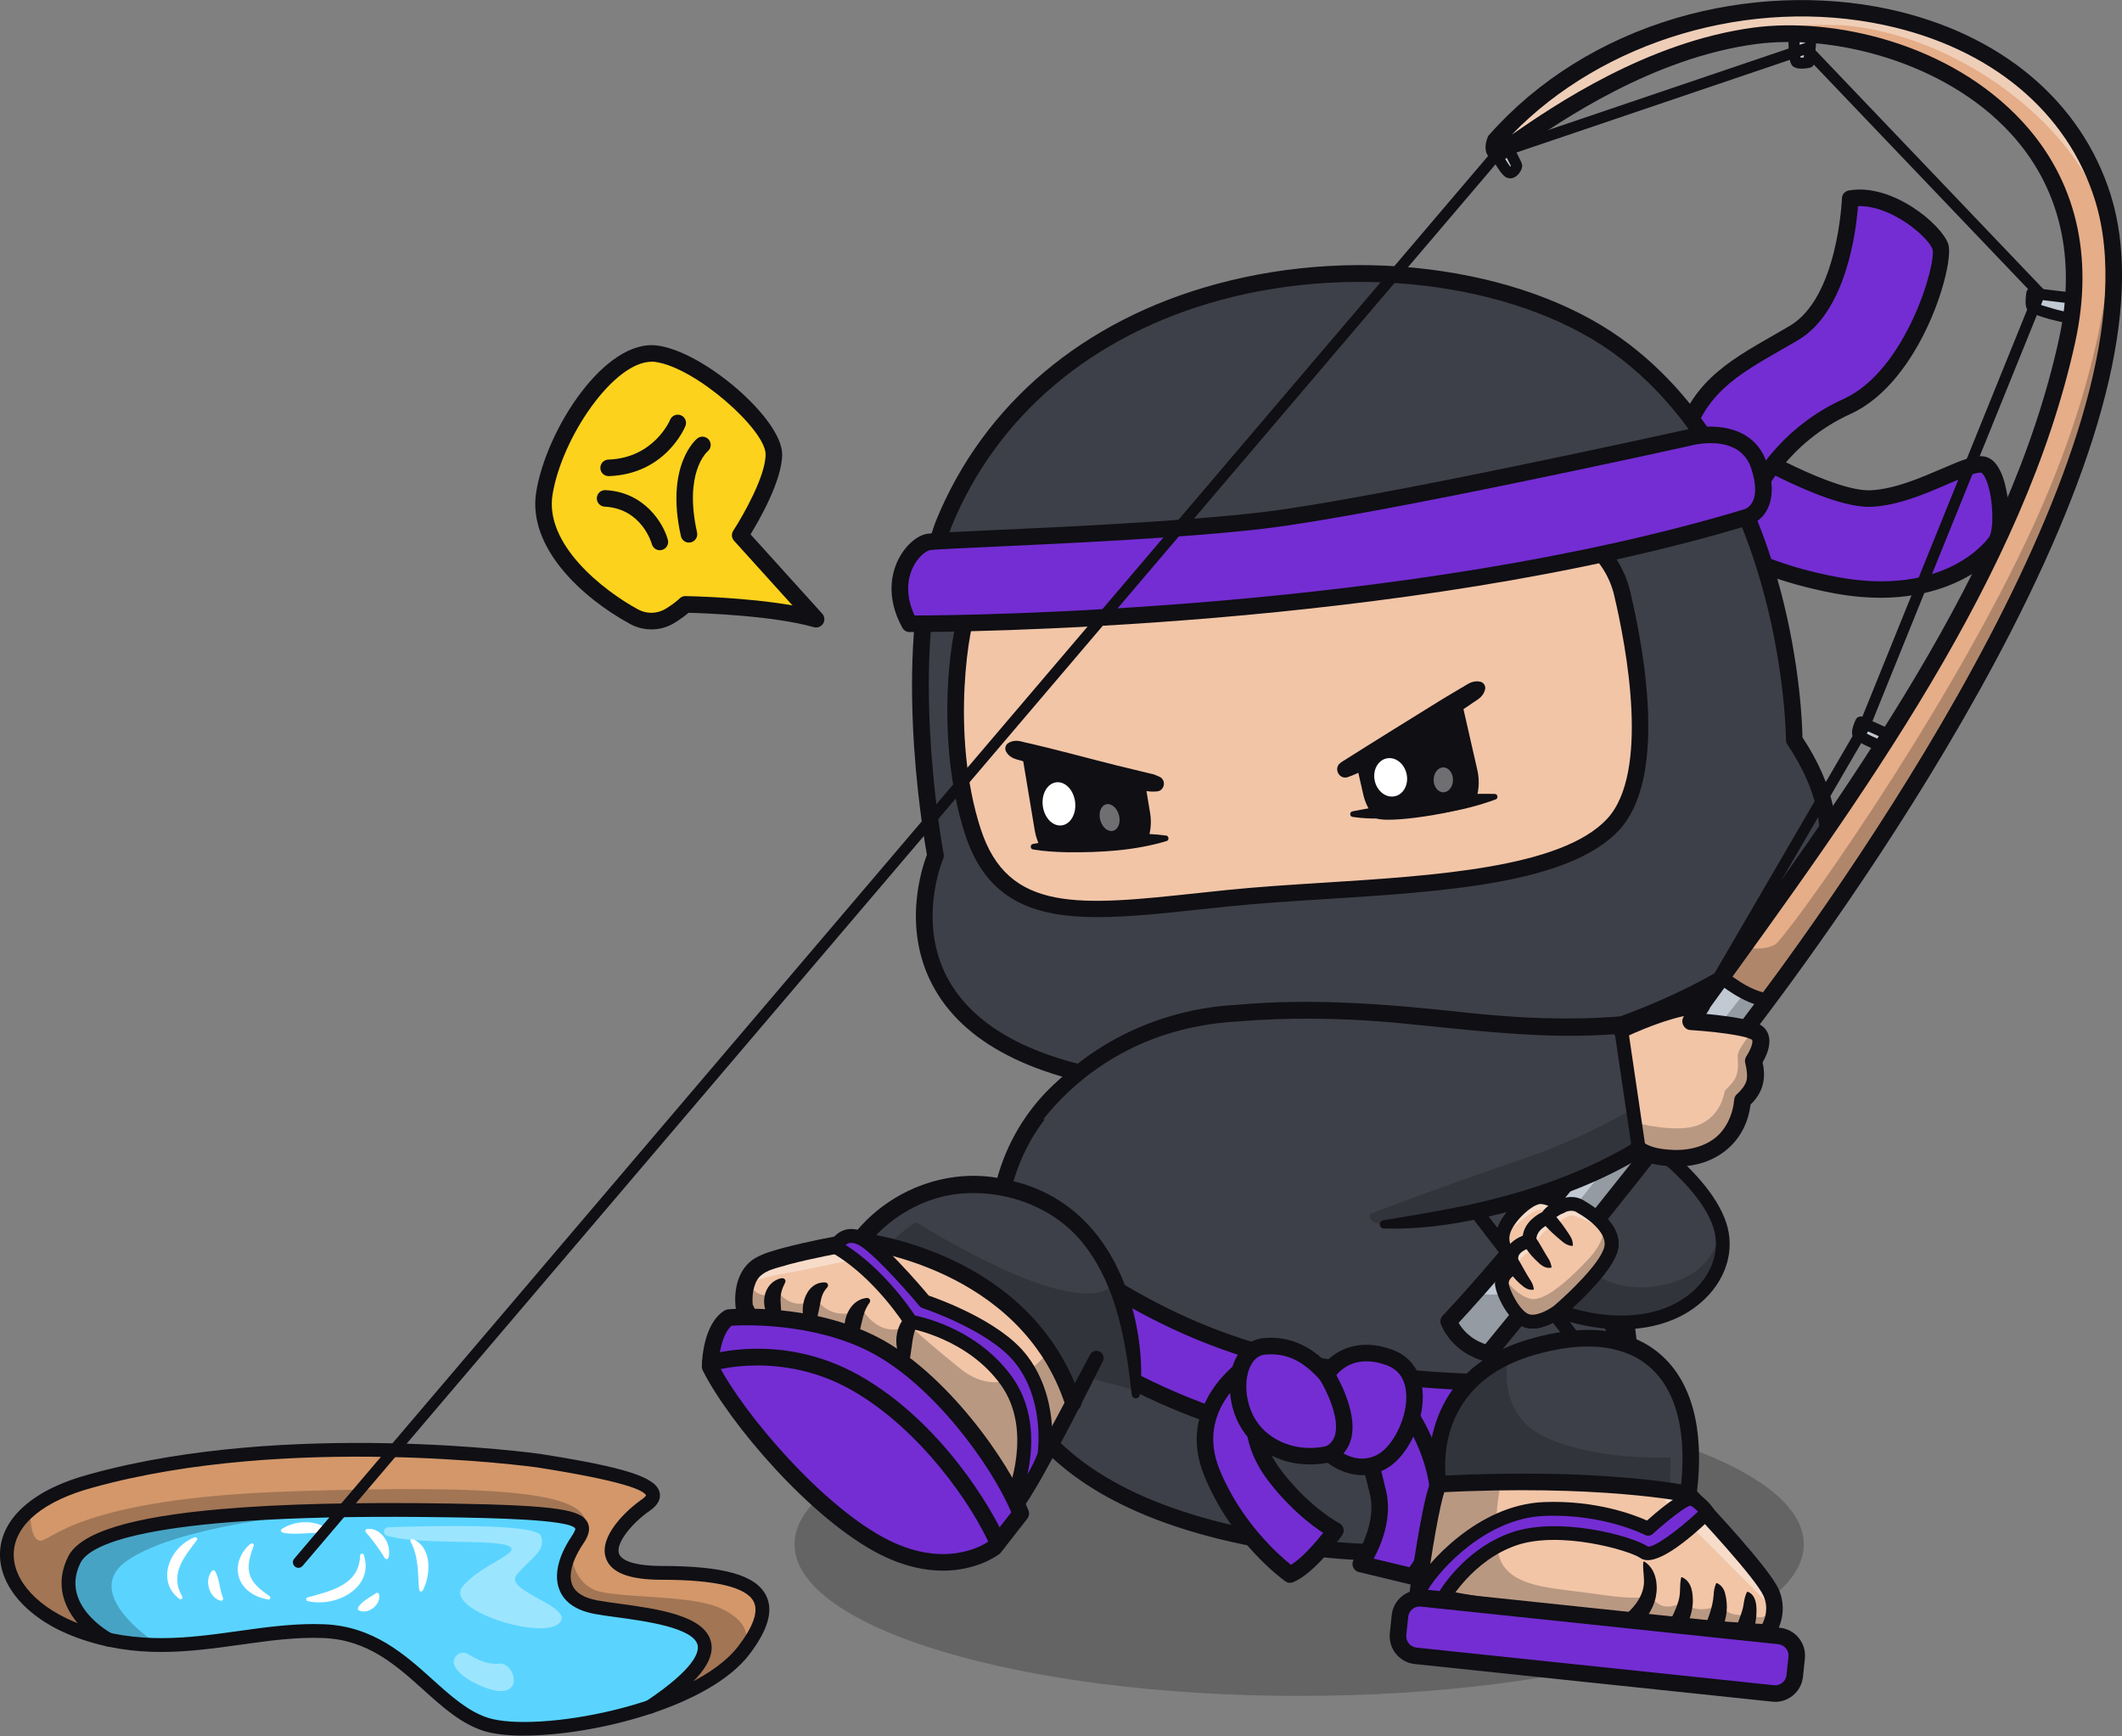<svg width="440" height="360" viewBox="0 0 440 360" fill="none" xmlns="http://www.w3.org/2000/svg">
<rect x="0" y="0" width="440" height="360" fill="#808080" stroke="none"/>
<g clip-path="url(#clip0_1687_15197)">
<g opacity="0.25">
<path d="M269.383 351.608C327.171 351.608 374.017 337.531 374.017 320.166C374.017 302.802 327.171 288.725 269.383 288.725C211.596 288.725 164.75 302.802 164.75 320.166C164.75 337.531 211.596 351.608 269.383 351.608Z" fill="#0F0F14"/>
</g>
<path d="M123.593 333.198C114.224 331.441 116.564 323.976 119.641 319.433C122.718 314.89 120.815 313.579 93.284 313.133C65.762 312.696 20.481 313.247 15.429 323.344C12.052 330.097 16.473 335.312 19.769 338.024C21.21 339.19 22.409 339.854 22.554 339.935C38.611 343.401 52.701 337.579 67.146 338.17C83.398 338.826 89.77 353.984 100.75 357.499C107.584 359.685 122.937 358.041 135.852 353.474C160.905 336.065 132.815 334.923 123.585 333.19L123.593 333.198Z" fill="#5AD4FF"/>
<path d="M15.436 323.354C12.011 330.212 16.521 335.402 19.776 338.034C16.48 335.321 12.059 330.107 15.436 323.354Z" fill="#BC885E"/>
<path d="M137.213 326.1C119.86 326.1 128.208 315.995 133.917 312.043C139.626 308.092 128.354 305.452 111.584 302.82C111.584 302.82 60.337 295.573 19.048 306.99C-5.77 313.582 -2.256 331.371 16.417 338.173C18.498 338.934 20.733 339.663 22.749 340.092C22.587 340.003 21.299 339.283 19.769 338.027C16.514 335.396 11.996 330.205 15.429 323.347C20.482 313.242 65.762 312.699 93.285 313.136C120.807 313.574 122.71 314.893 119.641 319.436C116.564 323.979 114.224 331.444 123.593 333.201C132.824 334.934 160.913 336.076 135.86 353.485C143.707 350.716 150.654 346.862 154.249 342.133C163.788 329.614 154.557 326.1 137.213 326.1Z" fill="#D3976A"/>
<g opacity="0.25">
<path d="M6.28 313.04C6.28 313.04 6.021 318.959 8.223 319.42C10.418 319.882 15.543 310.651 60.492 309.193C105.44 307.728 121.91 309.631 121.472 316.295C121.472 316.295 121.254 313.776 89.626 313.096C57.998 312.416 29.779 314.934 22.07 318.651C14.361 322.368 12.572 326.011 15.203 331.574C17.835 337.137 20.426 338.255 20.313 338.465C20.199 338.676 19.098 339.17 19.098 339.17C19.098 339.17 8.337 336.368 3.616 329.064C-1.105 321.76 2.499 315.898 6.272 313.04H6.28Z" fill="#0F0F14"/>
</g>
<g opacity="0.25">
<path d="M63.209 314.022C63.209 314.022 37.346 316.289 26.658 323.358C15.969 330.419 32.958 341.067 32.958 341.067L24.269 340.298C24.269 340.298 20.212 339.116 17.395 335.755C14.577 332.395 11.427 326.468 17.395 320.613C23.362 314.759 60.156 312.484 63.209 314.022Z" fill="#0F0F14"/>
</g>
<g opacity="0.25">
<path d="M118.388 321.567C118.388 321.567 118.542 328.619 124.421 329.996C130.299 331.373 143.53 330.717 149.401 333.429C155.28 336.142 155.482 339.559 154.033 342.409C152.583 345.259 145.555 348.66 143.749 349.705C141.935 350.749 138.445 351.6 138.445 351.6C138.445 351.6 146.956 345.381 146.008 340.563C145.069 335.753 132.38 334.441 132.105 334.433C131.83 334.433 121.643 333.867 118.963 331.267C116.283 328.668 116.688 323.729 118.38 321.559L118.388 321.567Z" fill="#0F0F14"/>
</g>
<path d="M224.303 222.511C224.303 222.511 210.788 230.349 207.493 248.803C204.197 267.248 197.606 304.804 255.591 317.986C313.575 331.16 343.001 309.419 337.074 273.84C331.147 238.26 320.596 217.377 320.596 217.377C320.596 217.377 264.376 231.183 224.303 222.511Z" fill="#3E4049"/>
<path d="M207.485 248.787C207.485 248.787 232.303 275.362 270.296 282.61C308.288 289.857 337.73 285.257 337.73 285.257C337.73 285.257 337.236 295.816 333.025 301.557C333.025 301.557 301.924 306.545 263.712 297.104C225.501 287.662 205.477 265.038 205.477 265.038C205.477 265.038 206.764 252.083 207.485 248.787Z" fill="#742DD2"/>
<path d="M351.688 108.576C351.688 108.576 358.821 117.127 380.287 121.257C401.753 125.386 412.215 115.151 413.988 112.123C415.762 109.094 414.685 97.685 411.486 96.43C408.288 95.175 397.672 102.868 388.053 103.353C378.433 103.839 356.773 90.309 356.773 90.309" fill="#742DD2"/>
<path d="M389.882 123.928C386.846 123.928 383.542 123.629 379.955 122.941C358.141 118.746 350.675 110.042 350.367 109.677C349.76 108.948 349.857 107.872 350.586 107.264C351.307 106.657 352.392 106.754 352.999 107.475C353.08 107.572 360.165 115.645 380.611 119.572C403.858 124.042 412.433 111.386 412.506 111.256C413.405 109.718 413.356 103.831 412.077 100.13C411.543 98.592 411.008 98.082 410.862 98.025C409.996 97.726 406.466 99.256 403.891 100.365C399.332 102.333 393.656 104.786 388.141 105.07C378.076 105.588 356.764 92.333 355.866 91.766C355.064 91.264 354.821 90.203 355.323 89.401C355.825 88.6 356.886 88.357 357.687 88.859C363.59 92.543 380.546 102.033 387.971 101.645C392.87 101.394 398.231 99.078 402.538 97.224C407.024 95.288 409.988 94.009 412.118 94.835C413.47 95.361 414.547 96.77 415.324 99.013C416.757 103.151 417.138 110.155 415.478 112.997C413.567 116.26 405.259 123.937 389.899 123.937L389.882 123.928Z" fill="#0F0F14"/>
<path d="M363.926 102.247C363.926 102.247 369.068 90.579 382.995 84.255C396.923 77.931 403.498 54.579 402.332 51.137C401.166 47.696 391.595 39.777 383.635 41.186C383.635 41.186 382.914 62.603 371.967 69.049C361.019 75.494 351.651 79.421 348.703 92.798C348.703 92.798 350.97 101.673 363.926 102.256V102.247Z" fill="#742DD2"/>
<path d="M363.929 103.962C363.929 103.962 363.881 103.962 363.856 103.962C349.791 103.338 347.152 93.629 347.046 93.216C346.982 92.957 346.973 92.682 347.03 92.423C349.824 79.767 358.051 75.054 367.589 69.597C368.739 68.941 369.913 68.269 371.103 67.564C381.104 61.677 381.921 41.329 381.93 41.118C381.954 40.309 382.545 39.628 383.347 39.491C392.367 37.895 402.602 46.552 403.97 50.584C405.379 54.738 398.408 79.151 383.719 85.816C370.593 91.775 365.557 102.828 365.508 102.941C365.233 103.565 364.617 103.962 363.937 103.962H363.929ZM350.48 92.714C351.022 94.172 353.646 99.654 362.901 100.464C364.585 97.305 370.294 88.147 382.294 82.698C395.242 76.819 401.557 54.6 400.707 51.685C399.857 49.183 392.391 42.73 385.622 42.73C385.5 42.73 385.379 42.73 385.258 42.73C384.869 47.88 382.836 64.633 372.836 70.52C371.63 71.232 370.448 71.904 369.29 72.568C360.221 77.759 353.038 81.88 350.48 92.714Z" fill="#0F0F14"/>
<path d="M238.715 224.945C238.715 224.945 291.833 228.557 335.162 212.856C378.499 197.155 387.382 176.28 372.037 153.397C372.037 153.397 372.037 99.761 336.846 72.781C301.663 45.792 219.727 49.582 195.67 108.619C185.937 134.895 193.985 177.414 193.985 177.414C193.985 177.414 176.212 218.265 238.715 224.953V224.945Z" fill="#3E4049"/>
<g opacity="0.4">
<path d="M376.076 160.582C375.946 160.388 375.825 160.193 375.695 159.999C375.695 159.999 375.695 159.91 375.695 159.748C375.825 160.023 375.954 160.307 376.084 160.582H376.076Z" fill="white"/>
</g>
<g opacity="0.4">
<path d="M197.193 207.1C192.027 200.201 191.274 192.679 191.784 186.93C191.395 192.865 192.253 200.444 197.193 207.1Z" fill="white"/>
</g>
<g opacity="0.4">
<path d="M190.961 147.803C191.479 164.119 193.997 177.407 193.997 177.407C193.997 177.407 192.297 181.326 191.803 186.929C192.192 180.929 193.852 176.605 193.852 176.605C193.852 176.605 191.058 163.811 190.961 147.803Z" fill="white"/>
</g>
<path d="M318.44 107.906C327.096 108.408 334.376 114.57 336.376 123.016C339.42 135.907 343.785 161.041 334.449 170.992C321.647 184.636 282.221 183.381 254.528 186.231C226.835 189.082 208.284 192.653 201.717 172.353C195.151 152.053 199.28 127.016 201.612 124.821C203.944 122.627 233.54 119.226 263.435 115.323C283.395 112.716 304.092 107.08 318.448 107.906H318.44Z" fill="#F2C5A7"/>
<path d="M252.197 227.001C243.897 227.001 238.755 226.669 238.593 226.66C238.569 226.66 238.545 226.66 238.529 226.66C215.775 224.223 200.771 217.033 193.937 205.284C186.771 192.968 191.143 179.963 192.204 177.226C191.281 172.125 184.73 133.201 194.058 108.019C203.921 83.816 224.569 66.382 252.221 58.892C267.274 54.811 283.485 53.888 299.105 56.236C314.53 58.552 327.947 63.799 337.883 71.427C356.442 85.662 365.203 107.209 369.292 122.78C373.26 137.93 373.697 150.198 373.746 152.878C380.41 162.999 382.321 172.603 379.438 181.413C375.195 194.385 360.49 205.51 335.745 214.474C305.817 225.316 270.95 227.001 252.197 227.001ZM238.852 223.235C240.391 223.332 292.513 226.482 334.571 211.243C358.272 202.652 372.272 192.255 376.175 180.344C378.758 172.457 376.879 163.712 370.612 154.351C370.426 154.068 370.32 153.736 370.32 153.396C370.32 152.87 369.891 100.278 335.802 74.139C316.311 59.192 282.311 54.285 253.12 62.196C226.528 69.403 206.69 86.124 197.257 109.258C187.823 134.724 195.589 176.66 195.669 177.081C195.734 177.421 195.694 177.769 195.556 178.085C195.499 178.214 189.888 191.542 196.916 203.583C203.176 214.304 217.289 220.919 238.852 223.235Z" fill="#0F0F14"/>
<path d="M227.694 190.15C214.196 190.15 204.528 186.644 200.075 172.879C193.394 152.222 197.362 126.449 200.423 123.566C202.568 121.55 215.241 119.768 248.229 115.55C253.12 114.926 258.157 114.278 263.193 113.622C270.197 112.707 277.331 111.412 284.222 110.157C296.983 107.833 309.032 105.647 318.522 106.189C327.842 106.724 335.866 113.485 338.02 122.61C341.34 136.643 345.446 161.737 335.672 172.158C325.299 183.211 299.615 184.838 274.772 186.409C267.647 186.863 260.91 187.284 254.675 187.931C252.739 188.134 250.853 188.336 249.007 188.531C241.152 189.373 233.994 190.142 227.67 190.142L227.694 190.15ZM202.755 126.092C201.03 128.384 196.949 152.085 203.338 171.826C209.022 189.389 223.945 187.786 248.667 185.13C250.513 184.935 252.407 184.725 254.343 184.531C260.642 183.883 267.412 183.454 274.578 183C297.623 181.543 323.745 179.883 333.186 169.826C342.182 160.239 337.243 134.173 334.7 123.42C332.887 115.752 326.158 110.084 318.336 109.63C309.251 109.104 297.396 111.266 284.845 113.55C277.914 114.813 270.74 116.116 263.647 117.04C258.602 117.695 253.565 118.343 248.675 118.967C228.358 121.566 205.346 124.505 202.763 126.109L202.755 126.092Z" fill="#0F0F14"/>
<path d="M188.618 129.334C188.618 129.334 287.162 129.933 362.273 107.212C362.273 107.212 367.779 105.682 364.743 96.564C361.706 87.455 349.949 90.783 349.949 90.783C349.949 90.783 285.68 105.042 262.174 107.868C238.667 110.694 195.59 111.852 192.521 112.37C189.452 112.888 183.419 119.909 188.61 129.326L188.618 129.334Z" fill="#742DD2"/>
<path d="M189.065 131.043C188.789 131.043 188.627 131.043 188.595 131.043C187.971 131.043 187.405 130.703 187.105 130.153C183.542 123.691 185 118.614 186.19 116.16C187.599 113.245 190.028 111.043 192.231 110.67C193.259 110.5 197.259 110.306 205.494 109.934C220.628 109.245 245.964 108.079 261.965 106.16C284.856 103.407 347.489 89.561 349.529 89.107C354.161 87.812 363.57 87.601 366.371 96.014C367.691 99.99 367.707 103.237 366.412 105.682C365.108 108.136 362.971 108.792 362.736 108.857C290.921 130.582 196.579 131.043 189.081 131.043H189.065ZM354.711 91.876C352.444 91.876 350.582 92.379 350.412 92.427C350.379 92.435 350.347 92.443 350.323 92.451C349.683 92.597 285.706 106.768 262.378 109.569C246.248 111.504 220.838 112.67 205.656 113.367C199.227 113.658 193.68 113.917 192.805 114.063C192.02 114.193 190.36 115.432 189.283 117.658C188.441 119.407 187.429 122.946 189.656 127.61C200.401 127.586 291.876 126.703 361.772 105.561C361.821 105.545 362.801 105.213 363.416 103.998C364.201 102.444 364.096 100.055 363.116 97.099C361.691 92.808 357.813 91.876 354.719 91.876H354.711Z" fill="#0F0F14"/>
<path d="M278.412 157.84C285.011 153.662 292.606 148.966 299.246 144.852L302.825 142.723C304.072 142.099 305.019 141.006 306.866 141.322C307.586 141.443 308.072 142.131 307.951 142.852C307.53 144.706 306.04 145.176 304.922 146.034C303.772 146.82 302.615 147.581 301.449 148.342C297.424 150.99 291.424 154.577 287.23 157.095C284.719 158.545 282.234 160.18 279.464 161.12C277.667 161.711 276.436 159.282 277.942 158.172L278.412 157.824V157.84Z" fill="#0F0F14"/>
<path d="M305.787 166.449C306.629 164.368 306.872 162.036 306.338 159.688L303.139 145.655C303.01 145.089 302.84 144.538 302.629 144.012C302.111 142.7 280.961 157.194 280.961 157.194L282.669 164.7C283.074 166.474 283.876 168.061 284.969 169.405C286.443 171.219 305.115 168.093 305.787 166.449Z" fill="#0F0F14"/>
<path d="M289.242 165.082C291.061 164.672 292.14 162.585 291.651 160.421C291.163 158.257 289.292 156.836 287.473 157.247C285.654 157.657 284.576 159.744 285.064 161.908C285.552 164.072 287.423 165.493 289.242 165.082Z" fill="white"/>
<g opacity="0.4">
<path d="M299.274 164.268C300.383 164.268 301.282 163.111 301.282 161.685C301.282 160.258 300.383 159.102 299.274 159.102C298.165 159.102 297.266 160.258 297.266 161.685C297.266 163.111 298.165 164.268 299.274 164.268Z" fill="white"/>
</g>
<path d="M239.875 164.085C239.43 164.126 238.919 164.134 238.466 164.101C233.462 163.591 228.603 162.109 223.713 161.008C219.858 160.053 216.028 159.024 212.231 157.866C210.992 157.389 209.607 157.453 208.652 155.891C208.247 155.235 208.482 154.352 209.17 153.996C210.765 153.129 211.931 153.874 213.243 154.077L217.089 154.992C223.421 156.555 229.834 158.344 236.191 159.818C237.227 160.061 238.239 160.32 239.268 160.563C239.519 160.636 240.158 160.943 240.393 161.032C241.907 161.68 241.502 163.98 239.875 164.077V164.085Z" fill="#0F0F14"/>
<path d="M215.837 175.837C215.221 174.719 214.776 173.488 214.557 172.177L212.193 157.982C212.096 157.407 212.047 156.84 212.039 156.274C212.023 154.873 237.214 160.97 237.214 160.97L238.477 168.565C238.817 170.614 238.582 172.622 237.894 174.436C237.521 175.416 216.412 176.873 215.837 175.837Z" fill="#0F0F14"/>
<path d="M220.134 171.13C221.984 170.898 223.233 168.71 222.924 166.243C222.615 163.776 220.865 161.964 219.014 162.196C217.164 162.427 215.915 164.615 216.224 167.082C216.533 169.55 218.283 171.362 220.134 171.13Z" fill="white"/>
<g opacity="0.4">
<path d="M230.819 172.246C231.89 171.956 232.426 170.494 232.017 168.978C231.608 167.463 230.408 166.469 229.337 166.758C228.266 167.047 227.73 168.51 228.139 170.025C228.548 171.541 229.748 172.535 230.819 172.246Z" fill="white"/>
</g>
<path d="M310.145 165.734C303.051 168.358 295.537 169.321 288.031 169.669C285.521 169.75 282.994 169.75 280.452 169.362C279.828 169.273 279.796 168.333 280.428 168.22C282.873 167.742 285.302 167.289 287.739 166.86C295.092 165.629 302.46 164.374 309.95 164.609C310.566 164.625 310.72 165.524 310.137 165.734H310.145Z" fill="#0F0F14"/>
<path d="M241.887 174.376C235.166 176.385 228.154 176.765 221.19 176.692C218.866 176.636 216.534 176.514 214.202 176.117C213.579 176.02 213.563 175.089 214.186 174.976C216.47 174.506 218.753 174.166 221.037 173.874C225.611 173.291 230.203 172.886 234.818 172.838C237.126 172.838 239.45 172.903 241.79 173.235C242.389 173.299 242.47 174.206 241.887 174.376Z" fill="#0F0F14"/>
<path d="M286.999 323.559C277.388 323.559 266.723 322.264 255.209 319.648C229.622 313.834 213.386 302.506 206.965 285.979C201.581 272.141 204.123 257.906 205.807 248.489C209.2 229.476 222.868 221.355 223.443 221.015C223.816 220.804 224.245 220.731 224.666 220.82C263.897 229.306 319.631 215.832 320.19 215.695C320.959 215.509 321.769 215.873 322.133 216.585C322.239 216.796 332.862 238.108 338.773 273.534C341.308 288.733 337.64 301.478 328.182 310.401C318.951 319.106 304.789 323.543 287.015 323.543L286.999 323.559ZM224.634 224.326C222.18 225.986 211.921 233.744 209.176 249.096C207.564 258.133 205.119 271.793 210.156 284.741C216.139 300.134 231.557 310.757 255.962 316.304C287.639 323.502 312.449 320.531 325.81 307.923C334.401 299.818 337.704 288.125 335.372 274.117C330.352 243.987 321.898 224.286 319.631 219.355C310.797 221.363 261.096 231.946 224.625 224.326H224.634Z" fill="#0F0F14"/>
<path d="M311.687 304.574C299.064 304.574 281.97 303.392 263.306 298.776C225.014 289.311 205.03 267.124 204.195 266.185C203.88 265.828 203.726 265.351 203.774 264.881C203.831 264.347 205.078 251.788 205.815 248.435C205.953 247.812 206.422 247.318 207.038 247.148C207.653 246.978 208.309 247.164 208.746 247.634C208.989 247.893 233.654 273.893 270.626 280.946C307.857 288.047 337.178 283.634 337.469 283.586C337.979 283.505 338.498 283.659 338.878 284.007C339.259 284.355 339.469 284.849 339.445 285.367C339.421 285.821 338.87 296.509 334.408 302.606C334.141 302.971 333.744 303.214 333.299 303.287C333.137 303.311 324.837 304.598 311.687 304.598V304.574ZM207.264 264.444C210.576 267.893 230.172 287.059 264.124 295.448C298.416 303.926 327.202 300.631 332.044 299.983C334.53 296.153 335.493 290.323 335.842 287.246C328.319 288.128 302.011 290.412 269.986 284.306C238.609 278.322 215.856 259.091 208.657 252.338C208.107 256.354 207.483 262.33 207.272 264.444H207.264Z" fill="#0F0F14"/>
<path d="M332.232 286.606C331.803 286.606 331.382 286.411 331.099 286.055C324.151 277.075 284.215 225.05 283.81 224.523C283.332 223.9 283.446 223.001 284.077 222.515C284.701 222.038 285.6 222.151 286.086 222.783C286.49 223.309 326.418 275.334 333.366 284.306C333.852 284.929 333.738 285.828 333.115 286.314C332.856 286.516 332.548 286.614 332.24 286.614L332.232 286.606Z" fill="#0F0F14"/>
<path d="M337.726 282.068C337.224 282.068 336.746 281.809 336.479 281.347C331.094 271.857 296.445 223.419 296.097 222.925C295.636 222.285 295.781 221.386 296.429 220.933C297.069 220.471 297.968 220.625 298.421 221.265C299.854 223.265 333.507 270.318 338.964 279.938C339.353 280.626 339.11 281.501 338.43 281.889C338.211 282.019 337.969 282.076 337.726 282.076V282.068Z" fill="#0F0F14"/>
<path d="M178.27 257.256C178.27 257.256 162.35 259.887 157.848 262.195C153.346 264.503 154.334 270.981 154.334 270.981C154.334 270.981 163.994 291.953 180.577 306.342C197.161 320.731 207.04 316.447 210.886 311.394C213.169 308.39 218.554 298.423 222.546 290.819C212.789 260.794 178.27 257.256 178.27 257.256Z" fill="#F2C5A7"/>
<path d="M213.845 247.92C191.003 239.247 178.266 257.256 178.266 257.256C178.266 257.256 212.784 260.794 222.542 290.819C225.271 285.621 225.635 285.629 225.635 285.629L235.514 288.341C235.514 288.341 236.688 256.608 213.845 247.928V247.92Z" fill="#3E4049"/>
<g opacity="0.4">
<path d="M154.242 266.438C154.242 266.438 157.19 264.9 162.971 263.953C168.753 262.997 185.595 259.264 185.595 259.264L180.251 257.58C180.251 257.58 178.737 257.645 176.599 257.539C174.461 257.434 159.967 260.876 157.845 262.195C155.724 263.515 154.242 266.438 154.242 266.438Z" fill="white"/>
</g>
<g opacity="0.25">
<path d="M154.839 265.733C154.839 265.733 156.855 269.708 160.345 268.186L160.815 267.133C160.815 267.133 163.584 272.065 168.475 269.619L168.896 268.534C168.896 268.534 170.928 273.765 177.633 272.008L178.394 270.834C178.394 270.834 181.689 277.352 187.479 275.223L188.07 274.21C188.07 274.21 189.39 275.879 199.05 283.709C208.71 291.539 216.84 280.85 216.84 280.85L217.301 279.935C217.301 279.935 207.836 264.129 184.329 258.089C184.329 258.089 187.034 255.012 189.997 253.4C189.997 253.4 206.508 263.87 218.589 267.093C230.67 270.316 231.253 265.263 231.253 265.263C231.253 265.263 234.371 275.644 235.116 281.806C235.86 287.96 235.318 288.51 235.318 288.51C235.318 288.51 235.982 288.559 235.399 288.3C234.816 288.041 225.617 285.62 225.617 285.62L224.37 287.377L213.245 307.709C213.245 307.709 208.241 318.26 196.896 315.701C185.552 313.142 174.459 300.794 169.025 294.535C163.592 288.276 155.519 273.449 154.968 272.405C154.418 271.36 153.762 270.291 153.705 269.619C153.648 268.947 154.823 265.733 154.823 265.733H154.839Z" fill="#0F0F14"/>
</g>
<path d="M234.662 289.102C233.48 278.511 231.715 267.248 225.164 258.551C218.88 250 207.504 246.089 197.188 247.725C190.37 248.891 183.989 252.859 179.738 258.292C179.455 258.697 179.017 258.948 178.564 259.029C176.046 259.458 173.495 259.936 170.977 260.446C168.458 260.964 165.948 261.515 163.503 262.171C161.398 262.851 158.96 263.159 157.43 264.778C156.159 266.26 155.883 268.762 156.102 270.713L155.956 270.236C157.924 274.341 160.264 278.422 162.742 282.333C170.305 294.098 183.471 310.601 197.471 314.066C201.544 315.022 206.006 314.236 208.888 311.135C210.346 309.483 211.431 307.475 212.589 305.58C216.743 298.625 222.119 288.098 226.038 280.859C226.419 280.13 227.318 279.847 228.047 280.236C228.759 280.616 229.034 281.491 228.678 282.203C224.476 290.657 220.168 299.013 215.48 307.265C214.216 309.37 213.042 311.589 211.382 313.451C205.706 319.686 196.443 318.487 189.73 314.844C176.961 307.807 167.608 296.228 159.754 284.244C157.171 280.05 154.515 275.863 152.563 271.256C152.078 267.434 153.025 262.924 156.636 260.81C158.564 259.741 160.547 259.256 162.572 258.681C167.689 257.345 172.782 256.373 177.981 255.482L176.807 256.219C177.471 255.32 178.086 254.632 178.774 253.903C186.216 245.936 197.617 242.081 208.305 244.494C225.188 247.693 233.812 261.774 236.144 277.807C236.654 281.588 236.824 285.361 236.346 289.175C236.282 289.637 235.861 289.969 235.399 289.904C234.986 289.847 234.686 289.507 234.662 289.11V289.102Z" fill="#0F0F14"/>
<path d="M222.533 292.526C221.812 292.526 221.14 292.065 220.905 291.344C211.617 262.769 178.418 258.995 178.086 258.963C177.147 258.866 176.459 258.024 176.556 257.084C176.653 256.145 177.495 255.457 178.435 255.554C178.799 255.595 187.471 256.526 197.471 261.23C210.8 267.506 220.03 277.554 224.168 290.292C224.46 291.19 223.966 292.162 223.067 292.454C222.889 292.51 222.711 292.534 222.541 292.534L222.533 292.526Z" fill="#0F0F14"/>
<path d="M187.387 282.772C185.071 279.662 185.29 274.601 188.626 272.221C189.824 271.403 191.258 271.192 192.472 271.443C192.804 271.508 193.015 271.832 192.942 272.156C192.901 272.342 192.788 272.488 192.634 272.569C190.861 273.622 189.97 274.658 189.5 276.545C189.031 278.431 188.982 280.439 188.488 282.472C188.423 282.998 187.695 283.201 187.387 282.763V282.772Z" fill="#0F0F14"/>
<path d="M176.101 278.875C173.85 275.596 175.453 269.466 179.81 269.094C180.15 269.094 180.425 269.361 180.433 269.701C180.433 269.871 180.36 270.017 180.263 270.138C179.316 271.482 179.057 272.568 178.7 274.082C178.466 274.916 177.526 280.487 176.101 278.867V278.875Z" fill="#0F0F14"/>
<path d="M167.537 275.296C165.205 272.252 166.695 265.612 171.189 265.887C171.529 265.944 171.748 266.268 171.691 266.6C171.667 266.762 171.569 266.891 171.456 266.997C170.403 268.179 170.314 269.134 169.999 270.584C169.812 271.361 169.027 276.843 167.529 275.296H167.537Z" fill="#0F0F14"/>
<path d="M160.947 274.509C157.781 272.687 157.498 267.383 160.745 265.496C161.311 265.189 162.623 264.549 162.858 265.513C162.89 265.675 162.834 265.82 162.769 265.958C162.089 267.326 161.838 268.209 161.846 269.602C161.894 271.035 162.097 272.436 161.911 274.015C161.87 274.468 161.336 274.735 160.947 274.501V274.509Z" fill="#0F0F14"/>
<path d="M147.242 283.346C147.242 283.346 147.315 275.516 151.121 273.168C151.121 273.168 167.591 271.702 181.283 278.804C194.976 285.905 207.713 303.808 211.664 313.8L206.174 320.829C206.174 320.829 197.284 327.744 183.445 320.829C169.607 313.914 152.554 293.962 147.242 283.346Z" fill="#742DD2"/>
<path d="M195.509 325.641C191.905 325.641 187.581 324.815 182.674 322.37C168.148 315.107 151.079 294.863 145.71 284.118C145.589 283.875 145.524 283.608 145.532 283.333C145.54 282.434 145.742 274.474 150.228 271.713C150.455 271.576 150.714 271.486 150.973 271.462C151.67 271.397 168.107 270.037 182.075 277.284C196.027 284.523 209.153 302.774 213.258 313.171C213.485 313.738 213.387 314.378 213.015 314.856L207.525 321.884C207.436 321.997 207.339 322.095 207.225 322.184C206.958 322.386 202.658 325.641 195.509 325.641ZM148.973 282.96C154.237 293.155 170.698 312.54 184.213 319.293C196.027 325.196 203.76 320.427 204.974 319.584L209.703 313.536C205.42 303.519 193.314 286.985 180.496 280.337C168.642 274.191 154.382 274.693 151.718 274.855C149.694 276.482 149.07 280.968 148.973 282.968V282.96Z" fill="#0F0F14"/>
<path d="M206.907 321.605C206.243 321.605 205.603 321.216 205.328 320.56C201.822 312.358 190.907 296.317 176.55 288.187C161.951 279.92 147.926 284.203 147.788 284.244C146.89 284.527 145.926 284.025 145.635 283.127C145.351 282.228 145.845 281.264 146.744 280.973C147.367 280.77 162.291 276.171 178.242 285.199C195.239 294.819 205.83 313.006 208.478 319.208C208.85 320.083 208.445 321.087 207.571 321.459C207.352 321.556 207.126 321.597 206.899 321.597L206.907 321.605Z" fill="#0F0F14"/>
<path d="M210.115 310.369C210.115 310.369 216.058 296.596 208.706 286.312C201.345 276.028 188.867 274.028 188.867 274.028C188.867 274.028 182.535 263.874 173.312 258.53C173.312 258.53 174.592 255.129 178.292 256.627C181.993 258.117 191.766 269.85 191.766 269.85C191.766 269.85 205.596 274.368 211.386 281.373C218.415 289.867 216.585 301.584 216.585 301.584C216.585 301.584 213.775 309.503 210.131 310.377L210.115 310.369Z" fill="#742DD2"/>
<path d="M210.112 311.797C209.699 311.797 209.294 311.611 209.019 311.287C208.671 310.874 208.59 310.299 208.8 309.805C208.857 309.675 214.331 296.631 207.537 287.141C200.63 277.489 188.751 275.456 188.63 275.44C188.225 275.375 187.861 275.132 187.642 274.784C187.577 274.687 181.375 264.865 172.581 259.764C171.974 259.415 171.715 258.679 171.958 258.023C172.031 257.82 172.759 256.023 174.63 255.197C175.885 254.646 177.286 254.678 178.808 255.294C182.492 256.784 190.768 266.46 192.582 268.614C194.954 269.432 206.97 273.804 212.469 280.452C219.821 289.343 218.056 301.287 217.975 301.789C217.959 301.878 217.942 301.967 217.91 302.048C217.594 302.93 214.711 310.728 210.436 311.756C210.323 311.781 210.217 311.797 210.104 311.797H210.112ZM189.723 272.744C192.46 273.31 203.116 276.063 209.861 285.481C214.76 292.331 214.185 300.469 213.035 305.675C213.91 304.25 214.671 302.606 215.173 301.238C215.327 299.999 216.42 289.716 210.266 282.282C204.8 275.683 191.44 271.254 191.302 271.213C191.051 271.132 190.824 270.978 190.646 270.768C186.954 266.339 180.185 258.946 177.739 257.958C176.962 257.642 176.298 257.602 175.78 257.828C175.61 257.901 175.464 257.998 175.334 258.104C182.946 262.994 188.33 270.646 189.723 272.744Z" fill="#0F0F14"/>
<path d="M334.457 231.631C334.457 231.631 321.728 238.725 319.113 247.559C319.113 247.559 315.421 249.105 313.21 252.676C311.008 256.247 311.461 257.689 312.133 259.033C312.805 260.377 313.388 260.749 313.056 261.956C312.724 263.162 312.538 263.745 312.538 263.745C312.538 263.745 310.724 264.782 311.947 267.94C313.17 271.106 314.927 273.899 317.194 273.948C319.461 273.997 322.805 272.094 322.805 272.094L323.486 271.948C323.486 271.948 336.563 276.831 347.616 271.697C358.668 266.563 358.434 257.867 355.802 251.964C353.17 246.061 342.247 237.049 342.247 237.049L334.457 231.615V231.631Z" fill="#3E4049"/>
<path d="M311.649 257.692C311.649 257.692 310.888 255.385 313.228 252.389C315.568 249.392 317.43 248.226 319.43 248.194C321.43 248.162 322.588 249.239 322.588 249.239L323.463 249.83L324.289 249.692C324.289 249.692 326.264 249.06 328.459 250.324C330.653 251.587 334.443 254.421 334.321 257.903C334.2 261.377 328.386 267.118 325.422 269.806C322.459 272.494 319.446 274.34 316.556 273.863C313.665 273.385 311.203 267.198 311.446 265.773C311.689 264.348 312.645 263.393 312.645 263.393L313.171 262.737L313.195 260.664L311.973 258.729L311.649 257.692Z" fill="#F2C5A7"/>
<g opacity="0.4">
<path d="M311.696 256.329C311.696 256.329 316.919 251.495 318.514 250.985C320.109 250.475 321.68 250.985 321.68 250.985L322.878 250.183L322.117 248.953C322.117 248.953 320.085 247.382 317.753 248.685C315.421 249.989 312.935 252.815 312.093 253.843C311.25 254.872 311.696 256.329 311.696 256.329Z" fill="white"/>
</g>
<g opacity="0.4">
<path d="M314.175 262.405C314.175 262.405 315.528 260.608 316.443 259.992C317.358 259.369 318.37 259.093 318.37 259.093L317.981 258.518C317.981 258.518 318.969 256.494 320.216 255.425C321.463 254.356 322.556 253.846 322.556 253.846C322.556 253.846 324.823 252.049 325.852 251.976C326.88 251.903 331.82 254.413 331.82 254.413C331.82 254.413 330.451 250.348 327.698 249.96C324.945 249.571 322.653 250.68 322.653 250.68L320.232 252.688C320.232 252.688 318.969 253.304 317.981 254.413C316.993 255.53 316.556 257.069 316.556 257.069C316.556 257.069 314.912 257.838 314.175 259.158C313.447 260.478 314.175 262.413 314.175 262.413V262.405Z" fill="white"/>
</g>
<g opacity="0.25">
<path d="M312.062 265.144C312.062 265.144 314.516 268.691 317.496 269.282C320.484 269.865 325.828 264.877 329.375 261.063C332.921 257.241 332.411 254.934 332.411 254.934C332.411 254.934 334.306 256.966 334.257 258.496C334.209 260.027 330.848 264.173 330.848 264.173C330.848 264.173 336.435 268.723 346.217 266.059C355.999 263.395 356.614 255.306 356.614 255.306C356.614 255.306 359.48 263.938 350.541 269.938C341.61 275.938 330.945 274.173 326.581 272.877C324.298 272.1 323.674 272.011 323.674 272.011L322.354 272.31C322.354 272.31 319.107 274.416 316.354 273.8C313.601 273.185 311.884 267.808 311.739 267.112C311.593 266.416 312.071 265.136 312.071 265.136L312.062 265.144Z" fill="#0F0F14"/>
</g>
<path d="M336.195 275.61C332.162 275.61 327.838 274.889 323.385 273.432C322.097 274.29 319.19 275.918 316.526 275.286C312.899 274.428 310.008 268.177 310.008 265.99C310.008 264.298 311.052 263.124 311.757 262.517L311.886 261.189C311.028 260.225 309.603 258.087 310.348 255.164C311.303 251.44 316.534 246.387 319.951 246.775C321.83 246.994 323.174 247.82 323.959 248.476C325.231 248.039 327.045 247.893 328.696 249.043C329.603 249.545 336.64 253.61 335.506 259.011C334.705 262.824 329.077 268.412 325.992 271.246C336.47 274.225 345.919 272.768 351.604 267.181C355.296 263.561 356.656 258.8 355.248 254.452C351.725 243.553 333.15 232.508 332.964 232.403C332.284 232.006 332.057 231.123 332.454 230.443C332.85 229.763 333.733 229.536 334.413 229.941C335.215 230.411 354.106 241.658 357.96 253.577C359.709 258.978 358.073 264.824 353.596 269.221C349.296 273.44 343.191 275.61 336.186 275.61H336.195ZM313.862 264.501C313.862 264.501 312.866 265.156 312.866 265.99C312.866 267.262 315.263 272.055 317.182 272.509C318.882 272.914 321.449 271.343 322.251 270.735C324.947 268.444 331.992 261.837 332.705 258.428C333.32 255.48 328.866 252.379 327.263 251.529C327.207 251.496 327.15 251.464 327.101 251.423C325.887 250.549 324.453 251.375 324.397 251.407C323.781 251.763 322.98 251.626 322.534 251.059C322.502 251.018 321.514 249.836 319.619 249.618C317.992 249.431 313.797 253.205 313.117 255.869C312.558 258.063 314.218 259.496 314.283 259.553C314.639 259.853 314.834 260.322 314.793 260.792L314.542 263.407C314.502 263.853 314.251 264.258 313.862 264.492V264.501Z" fill="#0F0F14"/>
<path d="M313.369 262.099C313.32 262.099 313.28 262.099 313.231 262.099C312.446 262.026 311.871 261.329 311.944 260.544C312.162 258.212 314.138 256.844 315.782 256.196C316.162 253.386 318.705 251.847 319.831 251.297C320.754 249.88 322.705 249.038 323.126 248.86C323.863 248.568 324.689 248.924 324.988 249.653C325.28 250.382 324.924 251.216 324.195 251.507C323.304 251.872 322.333 252.552 322.195 252.908C322.049 253.289 321.75 253.588 321.369 253.734C321.345 253.742 318.422 254.908 318.608 257.135C318.664 257.848 318.195 258.487 317.498 258.649C317.482 258.649 314.94 259.289 314.794 260.811C314.721 261.548 314.098 262.107 313.369 262.107V262.099Z" fill="#0F0F14"/>
<path d="M321.931 251.44C323.315 252.841 324.449 254.46 325.518 256.112C325.882 256.663 326.174 257.278 326.166 258.153C326.166 258.25 326.085 258.323 325.988 258.315C325.113 258.217 324.538 257.861 324.028 257.44C322.506 256.193 321.024 254.881 319.793 253.351C318.708 251.942 320.66 250.217 321.923 251.448L321.931 251.44Z" fill="#0F0F14"/>
<path d="M318.411 256.517C319.375 257.894 320.152 259.465 321.059 260.89C321.383 261.36 321.585 261.854 321.747 262.647C321.763 262.736 321.707 262.817 321.626 262.833C320.039 263.068 319.172 261.854 318.184 260.963C317.302 260.048 316.549 259.092 315.95 257.967C315.148 256.372 317.415 255.044 318.411 256.517Z" fill="#0F0F14"/>
<path d="M314.653 260.766C315.163 261.592 315.9 262.961 316.402 263.835C317.026 265.042 317.827 265.706 318.07 267.212C318.087 267.301 318.022 267.398 317.925 267.406C317.066 267.479 316.41 267.147 315.876 266.726C314.823 265.892 313.884 264.912 313.115 263.811C312.394 262.782 311.147 261.009 312.807 260.175C313.487 259.867 314.289 260.143 314.645 260.774L314.653 260.766Z" fill="#0F0F14"/>
<path d="M260.336 292.808C260.336 292.808 258.546 298.646 264.733 306.476C270.911 314.314 276.903 317.31 276.903 317.31C276.903 317.31 271.518 324.784 267.51 326.444C267.51 326.444 256.765 318.824 251.259 305.237C245.753 291.642 258.182 283.447 258.182 283.447" fill="#742DD2"/>
<path d="M292.569 293.592C292.569 293.592 305.257 311.721 292.933 326.855L282.172 324.264C282.172 324.264 287.468 316.847 285.759 309.527C284.05 302.207 280.973 292.515 284.739 288.547" fill="#742DD2"/>
<path d="M267.51 328.17C267.162 328.17 266.814 328.065 266.522 327.854C266.069 327.53 255.307 319.789 249.672 305.886C243.704 291.157 257.097 282.113 257.235 282.024C258.028 281.505 259.089 281.716 259.607 282.509C260.125 283.303 259.907 284.364 259.121 284.882C258.668 285.182 247.947 292.501 252.846 304.599C257.243 315.449 265.146 322.397 267.688 324.429C269.923 323.069 272.668 319.951 274.369 317.806C272.053 316.308 267.761 313.093 263.38 307.538C256.716 299.093 258.611 292.574 258.692 292.299C258.967 291.392 259.923 290.882 260.838 291.157C261.737 291.433 262.247 292.38 261.98 293.287C261.915 293.53 260.627 298.502 266.077 305.409C271.915 312.81 277.616 315.741 277.672 315.773C278.118 316 278.45 316.413 278.563 316.899C278.684 317.385 278.579 317.903 278.288 318.308C277.705 319.109 272.498 326.227 268.158 328.024C267.947 328.113 267.721 328.154 267.502 328.154L267.51 328.17Z" fill="#0F0F14"/>
<path d="M292.92 328.569C292.791 328.569 292.653 328.553 292.515 328.521L281.754 325.93C281.203 325.8 280.75 325.395 280.547 324.861C280.345 324.326 280.426 323.727 280.758 323.266C280.807 323.201 285.576 316.375 284.07 309.913C283.859 308.998 283.616 308.035 283.382 307.063C281.584 299.775 279.543 291.508 283.479 287.362C284.135 286.674 285.22 286.65 285.9 287.297C286.588 287.953 286.612 289.038 285.965 289.718C283.325 292.504 285.203 300.123 286.71 306.237C286.952 307.233 287.195 308.196 287.414 309.136C288.718 314.731 286.418 320.229 284.839 323.144L292.248 324.926C302.483 311.176 291.625 295.249 291.155 294.569C290.612 293.791 290.807 292.723 291.576 292.18C292.353 291.637 293.422 291.824 293.965 292.601C294.102 292.795 307.244 311.978 294.256 327.93C293.924 328.335 293.438 328.561 292.928 328.561L292.92 328.569Z" fill="#0F0F14"/>
<path d="M275.073 285.013C275.073 285.013 278.846 278.09 288.085 281.434C297.324 284.778 292.693 299.297 286.862 302.859C281.032 306.422 275.737 301.418 275.737 301.418C275.737 301.418 267.542 303.823 261.081 297.92C254.627 292.017 255.599 279.766 262.174 279.142C268.757 278.519 272.708 282.438 275.073 285.021V285.013Z" fill="#742DD2"/>
<path d="M282.473 305.831C279.501 305.831 276.878 304.511 275.275 303.272C272.764 303.766 265.752 304.511 259.914 299.175C255.112 294.786 254.141 287.588 255.663 283.037C256.764 279.75 259.072 277.701 262.003 277.426C268.27 276.835 272.481 280.001 274.902 282.365C277.275 279.831 281.923 277.377 288.659 279.814C292.311 281.134 294.546 284.122 294.959 288.227C295.55 294.09 292.182 301.604 287.744 304.317C285.955 305.41 284.157 305.831 282.473 305.831ZM275.72 299.693C276.149 299.693 276.578 299.855 276.902 300.163C277.08 300.325 281.348 304.204 285.963 301.386C288.959 299.556 292.052 293.556 291.55 288.568C291.267 285.774 289.906 283.912 287.493 283.037C279.825 280.26 276.7 285.604 276.57 285.839C276.303 286.317 275.817 286.64 275.267 286.705C274.724 286.77 274.173 286.576 273.801 286.171C270.983 283.102 267.647 280.341 262.327 280.843C260.359 281.029 259.388 282.729 258.918 284.13C257.72 287.701 258.635 293.361 262.23 296.649C267.866 301.799 274.951 299.847 275.25 299.766C275.404 299.718 275.566 299.701 275.728 299.701L275.72 299.693Z" fill="#0F0F14"/>
<path d="M275.719 303.127C275.111 303.127 274.52 302.803 274.212 302.228C273.759 301.394 274.067 300.358 274.901 299.904C275.921 299.354 276.553 298.544 276.844 297.443C277.808 293.767 274.836 287.88 273.605 285.929C273.103 285.127 273.346 284.066 274.148 283.564C274.949 283.062 276.01 283.305 276.512 284.107C276.723 284.447 281.694 292.471 280.156 298.317C279.621 300.358 278.399 301.905 276.536 302.925C276.277 303.062 275.994 303.135 275.719 303.135V303.127Z" fill="#0F0F14"/>
<path d="M367.216 330.122C365.167 325.579 350.082 309.773 350.082 309.773C350.082 309.773 332.146 305.927 298.251 307.725C296.348 312.267 294.008 330.13 294.008 330.13C313.336 335.547 366.341 338.478 366.341 338.478C366.341 338.478 369.272 334.672 367.216 330.13V330.122Z" fill="#F2C5A7"/>
<path d="M350.075 309.772C353.298 284.881 340.852 272.436 317.475 279.318C294.106 286.201 298.244 307.724 298.244 307.724C332.139 305.926 350.075 309.772 350.075 309.772Z" fill="#3E4049"/>
<g opacity="0.4">
<path d="M367.66 333.49L344 309.773L346.64 309.182L351.028 310.429L366.122 328.291C366.122 328.291 367.62 331.555 367.66 333.49Z" fill="white"/>
</g>
<g opacity="0.25">
<path d="M367.361 333.839C367.361 333.839 365.823 336.422 363.134 334.713C363.134 334.713 359.288 335.483 357.369 333.564L356.6 332.738C356.6 332.738 352.592 334.762 349.847 332.738L349.134 332.13C349.134 332.13 346.883 333.393 345.069 333.013C343.255 332.632 342.187 330.875 342.187 330.875C342.187 330.875 340.421 331.879 331.563 330.568C322.704 329.248 315.093 329.321 311.797 324.713C308.502 320.098 311.287 306.923 311.287 306.923C311.287 306.923 325.636 306.923 333.393 307.652C341.15 308.381 346.13 308.826 346.13 308.826C346.13 308.826 346.567 304.357 346.349 302.162C346.349 302.162 331.563 302.964 320.656 298.065C309.749 293.158 312.785 281.061 312.785 281.061C312.785 281.061 306.089 283.716 302.356 289.652C298.623 295.579 298.404 301.514 298.259 301.952C298.113 302.389 298.186 307.255 298.186 307.255L297.748 309.223C297.748 309.223 294.672 323.984 294.016 330.138C294.016 330.138 308.073 333.07 322.494 334.827C336.915 336.584 365.466 338.487 365.466 338.487L366.738 337.871C366.738 337.871 368.317 334.422 367.369 333.855L367.361 333.839Z" fill="#0F0F14"/>
</g>
<path d="M366.338 340.19C366.338 340.19 366.273 340.19 366.241 340.19C364.071 340.069 312.831 337.186 293.543 331.785C292.725 331.558 292.191 330.757 292.304 329.907C292.401 329.194 294.563 312.805 296.49 307.526C296.037 304.052 294.499 284.303 317.001 277.671C328.491 274.286 337.884 275.331 344.167 280.691C350.751 286.311 353.415 296.157 351.884 309.177C354.921 312.384 366.824 325.105 368.775 329.421C371.221 334.838 367.836 339.332 367.69 339.518C367.366 339.939 366.864 340.19 366.33 340.19H366.338ZM295.907 328.854C314.329 333.518 358.176 336.271 365.415 336.7C365.99 335.591 366.791 333.348 365.65 330.83C364.071 327.324 352.977 315.299 348.84 310.959C348.483 310.586 348.313 310.068 348.378 309.558C349.957 297.331 347.73 288.254 341.933 283.307C336.58 278.74 328.297 277.93 317.965 280.975C296.418 287.323 299.778 306.594 299.932 307.412C299.997 307.744 299.956 308.084 299.827 308.392C298.466 311.623 296.693 323.137 295.899 328.862L295.907 328.854Z" fill="#0F0F14"/>
<path d="M336.848 334.942C339.107 333.088 341.091 330.432 340.873 327.363C340.84 326.189 340.622 325.153 340.735 323.881C340.743 323.768 340.889 323.703 340.978 323.768C343.375 325.274 343.853 328.497 343.334 331.096C342.751 333.849 341.059 336.214 338.759 337.792C336.848 339.007 335.01 336.27 336.84 334.95L336.848 334.942Z" fill="#0F0F14"/>
<path d="M346.165 336.215C346.886 334.919 347.59 333.446 348.012 332.012C348.546 330.28 348.198 329.089 348.57 327.146C348.586 327.033 348.716 326.968 348.813 327.016C350.894 327.98 351.08 330.506 350.999 332.49C350.821 334.547 350.182 336.442 348.991 338.15C347.655 339.923 345.007 338.102 346.157 336.215H346.165Z" fill="#0F0F14"/>
<path d="M353.849 336.433C354.019 335.98 354.343 335.057 354.497 334.595C354.909 333.308 355.241 332.004 355.331 330.652C355.371 329.964 355.42 329.316 355.808 328.352C355.841 328.247 355.954 328.198 356.059 328.239C356.999 328.692 357.493 329.518 357.703 330.352C358.375 332.879 358.108 335.591 356.934 337.939C355.857 339.858 353.007 338.45 353.849 336.433Z" fill="#0F0F14"/>
<path d="M359.982 337.419C360.371 336.407 360.922 334.998 361.229 333.978C361.683 332.561 361.505 331.703 362.185 330.156C362.225 330.051 362.339 329.994 362.444 330.035C363.375 330.407 363.821 331.233 364.007 332.018C364.614 333.97 364.007 341.12 360.744 339.63C359.942 339.201 359.634 338.229 359.991 337.419H359.982Z" fill="#0F0F14"/>
<path d="M350.081 311.484C349.96 311.484 349.846 311.468 349.725 311.444C349.547 311.403 331.563 307.671 298.339 309.428C297.384 309.484 296.59 308.747 296.534 307.808C296.485 306.861 297.206 306.051 298.153 306.002C331.886 304.221 349.692 307.93 350.437 308.092C351.36 308.294 351.952 309.201 351.757 310.124C351.587 310.926 350.875 311.484 350.081 311.484Z" fill="#0F0F14"/>
<path d="M299.246 331.378C299.246 331.378 304.202 322.447 313.862 319.078C323.522 315.71 338.389 320.042 340.947 321.864C343.506 323.686 354.049 313.516 354.049 313.516C354.049 313.516 352.227 310.957 350.535 310.73C348.85 310.511 341.749 316.949 341.749 316.949C341.749 316.949 332.963 312.333 320.153 312.852C307.344 313.362 296.947 324.86 294.461 329.54L294.023 330.86L299.246 331.378Z" fill="#742DD2"/>
<path d="M290.302 335.202L289.936 338.673C289.691 341.003 291.381 343.091 293.712 343.337L367.524 351.108C369.854 351.353 371.942 349.663 372.188 347.332L372.553 343.862C372.799 341.531 371.108 339.443 368.778 339.198L294.966 331.427C292.635 331.181 290.547 332.872 290.302 335.202Z" fill="#742DD2"/>
<path d="M368.076 352.83C367.874 352.83 367.663 352.822 367.461 352.798L293.354 345C290.172 344.668 287.848 341.802 288.18 338.611L288.577 334.846C288.909 331.664 291.775 329.348 294.966 329.68L369.072 337.478C370.619 337.64 372.003 338.393 372.983 339.599C373.963 340.806 374.408 342.32 374.246 343.867L373.85 347.632C373.688 349.178 372.935 350.563 371.728 351.543C370.684 352.385 369.412 352.838 368.084 352.838L368.076 352.83ZM294.358 333.081C293.16 333.081 292.123 333.988 291.994 335.211L291.597 338.976C291.459 340.28 292.407 341.454 293.719 341.591L367.825 349.389C368.465 349.462 369.08 349.276 369.574 348.871C370.068 348.474 370.376 347.899 370.441 347.267L370.837 343.502C370.902 342.871 370.724 342.247 370.319 341.753C369.922 341.259 369.347 340.952 368.716 340.887L294.609 333.089C294.528 333.081 294.439 333.073 294.358 333.073V333.081Z" fill="#0F0F14"/>
<path d="M299.243 332.807C299.194 332.807 299.145 332.807 299.105 332.807L293.882 332.289C293.453 332.249 293.056 332.006 292.821 331.641C292.587 331.277 292.53 330.823 292.668 330.41L293.105 329.091C293.129 329.018 293.162 328.945 293.202 328.872C295.575 324.402 306.36 311.973 320.101 311.422C330.911 310.985 338.895 314.078 341.511 315.252C346.15 311.115 349.268 309.123 350.733 309.309C352.928 309.592 354.863 312.167 355.227 312.677C355.64 313.252 355.568 314.046 355.057 314.532C349.859 319.552 343.041 325.091 340.134 323.018C337.948 321.463 323.454 317.244 314.344 320.418C305.332 323.56 300.554 331.981 300.506 332.062C300.255 332.516 299.769 332.799 299.259 332.799L299.243 332.807ZM296.06 329.625L298.49 329.868C300.004 327.495 304.967 320.661 313.389 317.73C323.194 314.313 338.458 318.426 341.713 320.661C342.976 320.831 347.64 317.544 352.094 313.398C351.535 312.815 350.895 312.281 350.442 312.167C349.349 312.451 345.608 315.382 342.709 318.013C342.264 318.418 341.616 318.499 341.081 318.224C341 318.183 332.45 313.795 320.207 314.289C308.271 314.766 298.765 325.155 296.052 329.633L296.06 329.625Z" fill="#0F0F14"/>
<path d="M366.525 207.332C390.939 174.563 450.511 87.508 436.041 41.014C421.401 -6.04 346.29 -11.902 310.047 29.094C310.047 29.094 309.059 31.475 310.597 31.694C312.136 31.912 335.845 11.159 363.853 7.426C391.87 3.693 438.964 23.021 428.64 70.455C418.761 115.865 388.696 158.919 356.987 202.644C357.165 202.79 357.626 203.154 358.29 203.624C360.145 204.944 363.537 207.057 366.509 207.324L366.525 207.332Z" fill="#E5AD88"/>
<path d="M356.984 202.652C357.163 202.798 357.624 203.162 358.288 203.632C357.624 203.154 357.163 202.79 356.984 202.652Z" fill="#E5AD88"/>
<path d="M356.991 202.652C355.574 204.612 354.149 206.571 352.724 208.531C319.484 254.289 300.383 273.941 300.383 273.941C300.383 273.941 302.18 279.099 308.585 280.638C308.585 280.638 341.817 240.321 365.647 208.499C365.931 208.118 366.473 207.891 366.765 207.503C363.76 207.235 360.214 204.992 358.303 203.632C357.639 203.162 357.177 202.79 356.999 202.652H356.991Z" fill="#C1C9D3"/>
<g opacity="0.4">
<path d="M317.164 26.613C317.164 26.613 342.638 3.771 382.023 5.236C408.38 7.358 434.883 29.69 436.931 49.164L438.292 49.893C438.292 49.893 435.911 23.091 407.724 9.188C379.538 -4.715 351.132 4.208 340.444 8.022C329.755 11.827 317.715 21.625 314.516 24.492C311.31 27.358 310.727 29.034 310.727 29.034C310.727 29.034 311.164 29.836 311.382 29.909C311.601 29.982 317.164 26.613 317.164 26.613Z" fill="white"/>
</g>
<g opacity="0.25">
<path d="M305.776 268.052C305.776 268.052 309.824 268.854 311.581 268.052C313.339 267.25 361.777 205.808 361.777 205.808L357.866 203.638C357.866 203.638 356.894 202.788 357.639 201.759C358.384 200.731 361.323 196.423 361.323 196.423C361.323 196.423 365.769 197.249 368.076 195.816C370.384 194.391 401.842 150.803 420.296 111.839C438.742 72.882 437.6 47.853 437.6 47.853C437.6 47.853 439.875 74.898 429.057 99.725C418.239 124.559 405.203 150.859 391.704 170.989C378.206 191.119 358.934 217.379 358.934 217.379L308.585 280.651C308.585 280.651 305.986 280.376 303.565 278.344C301.144 276.311 300.383 273.955 300.383 273.955L305.776 268.06V268.052Z" fill="#0F0F14"/>
</g>
<path d="M390.236 154.775C390.236 154.775 385.224 152.815 385.167 151.997C385.111 151.179 385.823 149.689 385.823 149.689L391.475 152.232" fill="#C1C9D3"/>
<path d="M429.474 65.997C428.77 66.07 421.628 64.2 421.304 63.544C420.972 62.888 421.304 60.799 421.304 60.799L429.474 61.787" fill="#C1C9D3"/>
<path d="M375.583 7.154L375.057 12.919C375.057 12.919 373.356 13.3 372.587 12.919C371.818 12.539 372.037 6.992 372.037 6.992" fill="#C1C9D3"/>
<path d="M312.595 30.594C312.595 30.594 314.442 33.946 314.498 34.327C314.555 34.707 313.672 36.14 312.854 35.752C312.029 35.371 310.328 32.076 310.328 32.076" fill="#C1C9D3"/>
<path d="M308.588 282.356C308.459 282.356 308.321 282.339 308.192 282.307C300.961 280.574 298.856 274.752 298.766 274.509C298.556 273.894 298.702 273.214 299.155 272.752C299.349 272.558 318.581 252.622 351.342 207.528C383.44 163.349 416.623 117.656 426.971 70.101C430.599 53.42 427.101 38.715 416.858 27.598C403.125 12.691 379.918 7.023 364.088 9.136C342.727 11.986 323.787 24.999 315.706 30.561C312.111 33.031 311.358 33.541 310.362 33.404C309.503 33.282 308.815 32.821 308.41 32.108C307.625 30.732 308.265 28.958 308.475 28.448C308.548 28.27 308.645 28.108 308.775 27.97C318.767 16.666 332.176 8.294 347.545 3.751C361.845 -0.476 377.464 -1.14 391.521 1.873C414.769 6.853 431.595 20.942 437.692 40.513C444.138 61.226 437.109 91.761 416.809 131.268C399.983 164.013 378.404 194.37 367.035 209.544C343.456 241.035 310.257 281.343 309.925 281.74C309.593 282.137 309.107 282.364 308.605 282.364L308.588 282.356ZM302.443 274.266C303.139 275.473 304.767 277.602 307.981 278.679C312.945 272.639 342.662 236.33 364.282 207.472C384.46 180.524 449.158 88.927 434.405 41.517C428.688 23.16 412.793 9.921 390.792 5.209C363.027 -0.743 332.395 8.359 313.471 27.922C313.568 27.857 313.666 27.792 313.763 27.719C322.046 22.019 341.456 8.674 363.634 5.719C379.829 3.557 404.177 8.755 419.384 25.258C430.421 37.234 434.202 52.991 430.324 70.813C419.821 119.073 386.42 165.058 354.12 209.528C324.994 249.626 306.467 269.959 302.443 274.258V274.266Z" fill="#0F0F14"/>
<path d="M390.232 155.915C390.094 155.915 389.956 155.891 389.819 155.834C384.126 153.615 384.062 152.644 384.029 152.069C383.956 151.024 384.604 149.599 384.798 149.194C385.066 148.636 385.73 148.393 386.296 148.644L391.948 151.186C392.523 151.445 392.782 152.126 392.523 152.7C392.264 153.275 391.592 153.535 391.009 153.275L386.442 151.227C386.394 151.381 386.353 151.526 386.329 151.648C386.993 152.142 388.977 153.057 390.645 153.713C391.236 153.939 391.527 154.603 391.292 155.194C391.114 155.648 390.685 155.923 390.224 155.923L390.232 155.915Z" fill="#0F0F14"/>
<path d="M429.564 67.14C428.917 67.14 421.022 65.545 420.277 64.055C419.848 63.197 420.026 61.536 420.172 60.621C420.269 60.014 420.827 59.585 421.435 59.666L429.605 60.654C430.228 60.727 430.682 61.302 430.601 61.925C430.52 62.549 429.953 62.994 429.33 62.921L422.309 62.071C422.293 62.387 422.285 62.67 422.309 62.864C423.589 63.488 428.552 64.808 429.419 64.856C430.002 64.824 430.544 65.278 430.609 65.885C430.674 66.516 430.212 67.075 429.589 67.14C429.589 67.14 429.573 67.14 429.564 67.14ZM429.403 64.856C429.403 64.856 429.37 64.856 429.362 64.856C429.378 64.856 429.394 64.856 429.403 64.856Z" fill="#0F0F14"/>
<path d="M373.607 14.237C373.073 14.237 372.522 14.164 372.077 13.945C371.543 13.678 370.644 13.232 370.895 6.949C370.919 6.317 371.47 5.84 372.085 5.848C372.717 5.872 373.211 6.406 373.186 7.038C373.114 8.868 373.17 11.095 373.356 11.945C373.527 11.953 373.753 11.945 374.004 11.929L374.45 7.054C374.506 6.423 375.057 5.961 375.689 6.018C376.32 6.074 376.782 6.633 376.725 7.257L376.199 13.022C376.15 13.516 375.794 13.921 375.308 14.034C375.025 14.099 374.336 14.237 373.599 14.237H373.607Z" fill="#0F0F14"/>
<path d="M313.131 36.967C312.872 36.967 312.605 36.911 312.362 36.797C311.39 36.344 310.159 34.271 309.301 32.611C309.009 32.052 309.228 31.364 309.795 31.073C310.354 30.781 311.042 31 311.333 31.566C311.965 32.781 312.734 34.028 313.171 34.546C313.212 34.498 313.252 34.441 313.285 34.392C313.001 33.785 312.248 32.36 311.584 31.162C311.277 30.611 311.479 29.915 312.03 29.607C312.58 29.299 313.277 29.502 313.584 30.052C315.536 33.583 315.592 33.971 315.617 34.182C315.73 34.983 315.066 36.028 314.378 36.538C313.981 36.83 313.552 36.983 313.123 36.983L313.131 36.967Z" fill="#0F0F14"/>
<path d="M366.524 208.767C366.483 208.767 366.435 208.767 366.394 208.767C361.633 208.338 356.337 203.868 356.119 203.682C355.52 203.172 355.447 202.265 355.957 201.666C356.467 201.066 357.374 200.994 357.973 201.504C358.022 201.544 362.799 205.577 366.653 205.917C367.439 205.99 368.022 206.686 367.949 207.471C367.884 208.216 367.261 208.775 366.524 208.775V208.767Z" fill="#0F0F14"/>
<path d="M336.157 212.497C306.837 214.926 289.93 206.991 254.35 210.214C235.119 211.955 222.908 222.506 215.742 231.834L286.861 253.842C319.509 251.648 339.825 238.247 339.825 238.247L336.165 213.428V212.489L336.157 212.497Z" fill="#3E4049"/>
<path d="M364.383 214.163C362.335 212.479 350.618 211.75 350.618 211.75L352.74 208.527C347.177 208.09 336.156 213.434 336.156 213.434L339.816 238.253C342.78 240.447 348.634 240.083 348.634 240.083C360.934 239.354 361.298 228.147 361.298 228.147C361.298 228.147 363.201 226.536 363.784 224.633C364.367 222.73 363.566 219.945 363.566 219.945C363.566 219.945 366.424 215.847 364.367 214.163H364.383Z" fill="#F2C5A7"/>
<g opacity="0.25">
<path d="M363.129 214.164C363.129 214.164 360.311 217.532 360.311 218.852C360.311 220.172 360.57 221.637 359.979 223.168C359.396 224.706 357.744 225.767 357.598 226.35C357.452 226.933 356.797 231.289 352.327 233.192C347.857 235.095 339.225 232.787 339.225 232.787L338.57 229.824C338.57 229.824 329.233 235.751 314.448 240.731C299.662 245.711 283.994 251.711 283.994 251.711C283.994 251.711 283.362 254.245 288.463 253.711C311.152 251.355 330.731 243.29 330.731 243.29L339.331 238.901L340.464 238.788C340.464 238.788 349.355 242.01 355.363 238.018C361.363 234.026 361.072 228.577 361.072 228.577C361.072 228.577 363.736 226.512 363.938 223.864C364.141 221.216 363.525 220.269 363.525 220.269C363.525 220.269 365.687 216.423 364.805 215.143C363.922 213.864 363.121 214.156 363.121 214.156L363.129 214.164Z" fill="#0F0F14"/>
</g>
<path d="M213.957 230.268C223.803 217.013 239.998 209.158 256.346 208.34C272.371 206.867 288.533 208.227 304.452 209.992C314.971 211.102 325.489 211.587 336.024 210.713C337.012 210.64 337.878 211.377 337.951 212.365C337.951 212.405 337.951 212.454 337.951 212.502V213.442L335.376 211.83C338.105 210.543 340.809 209.426 343.66 208.462C346.688 207.506 349.538 206.575 352.89 206.737C354.235 206.794 355.028 208.421 354.267 209.515C354.275 209.515 352.121 212.745 352.129 212.754L350.737 209.96C352.477 210.081 354.178 210.235 355.903 210.43C357.627 210.632 359.344 210.859 361.093 211.207C362.615 211.571 364 211.733 365.457 212.762C368.081 214.94 366.591 218.64 365.028 220.964L365.271 219.466C366.413 223.466 365.652 226.746 362.437 229.491L363.053 228.211C362.372 237.143 355.166 242.406 346.485 241.79C343.789 241.612 341.19 241.28 338.809 239.62L340.753 239.677C332.623 244.625 323.781 248.017 314.695 250.665C305.675 253.224 296.315 254.981 286.914 254.698C285.934 254.641 285.78 253.208 286.8 253.013C291.367 252.228 295.902 251.499 300.404 250.633C313.797 248.106 327.181 243.92 338.89 236.851C339.497 236.454 340.275 236.495 340.834 236.908C342.364 237.985 344.696 238.292 346.647 238.39C350.728 238.641 355.255 237.361 357.579 233.798C358.583 232.333 359.231 230.568 359.49 228.794C359.579 228.049 359.571 227.321 360.17 226.843C360.947 226.155 361.911 224.997 362.146 224.025C362.389 223.037 362.162 221.482 361.887 220.454C361.741 219.928 361.846 219.393 362.13 218.964C362.486 218.43 362.866 217.709 363.101 217.086C363.344 216.389 363.474 215.798 363.263 215.547C362.413 215.102 361.433 214.924 360.413 214.705C357.206 214.098 353.797 213.782 350.518 213.555C349.166 213.507 348.364 211.863 349.125 210.762L351.239 207.539L352.607 210.34C350.121 210.219 347.271 211.077 344.809 211.871C342.153 212.762 339.473 213.863 336.947 215.053C335.789 215.652 334.34 214.721 334.372 213.442V212.502L336.315 214.292C320.25 215.75 304.185 213.393 288.25 211.936C277.731 211.053 267.14 210.907 256.63 211.774C251.383 212.073 246.297 212.98 241.374 214.592C231.552 217.806 222.718 223.96 216.313 232.09C215.803 232.73 214.872 232.843 214.232 232.333C213.6 231.831 213.487 230.916 213.973 230.276L213.957 230.268Z" fill="#0F0F14"/>
<path d="M339.81 239.678C339.114 239.678 338.507 239.167 338.402 238.455L334.742 213.637C334.628 212.859 335.171 212.13 335.948 212.017C336.725 211.904 337.454 212.438 337.568 213.224L341.227 238.042C341.341 238.819 340.798 239.548 340.021 239.661C339.948 239.669 339.883 239.678 339.81 239.678Z" fill="#0F0F14"/>
<path d="M311.617 257.692C311.617 257.692 310.856 255.385 313.196 252.389C315.528 249.392 317.399 248.226 319.399 248.194C321.399 248.162 322.557 249.239 322.557 249.239L323.431 249.83L324.257 249.692C324.257 249.692 326.233 249.06 328.427 250.324C330.622 251.587 334.411 254.421 334.29 257.903C334.168 261.377 328.355 267.118 325.391 269.806C322.427 272.494 319.415 274.34 316.524 273.863C313.634 273.385 311.172 267.198 311.415 265.773C311.658 264.348 312.613 263.393 312.613 263.393L313.14 262.737L313.164 260.664L311.941 258.729L311.617 257.692Z" fill="#F2C5A7"/>
<g opacity="0.4">
<path d="M311.665 256.329C311.665 256.329 316.887 251.495 318.482 250.985C320.078 250.475 321.649 250.985 321.649 250.985L322.847 250.183L322.086 248.953C322.086 248.953 320.053 247.382 317.721 248.685C315.389 249.989 312.903 252.815 312.061 253.843C311.219 254.872 311.665 256.329 311.665 256.329Z" fill="white"/>
</g>
<g opacity="0.4">
<path d="M314.144 262.405C314.144 262.405 315.496 260.608 316.411 259.992C317.326 259.369 318.339 259.093 318.339 259.093L317.95 258.518C317.95 258.518 318.938 256.494 320.185 255.425C321.432 254.356 322.525 253.846 322.525 253.846C322.525 253.846 324.792 252.049 325.821 251.976C326.849 251.903 331.788 254.413 331.788 254.413C331.788 254.413 330.42 250.348 327.667 249.96C324.914 249.571 322.622 250.68 322.622 250.68L320.201 252.688C320.201 252.688 318.938 253.304 317.95 254.413C316.962 255.53 316.525 257.069 316.525 257.069C316.525 257.069 314.881 257.838 314.144 259.158C313.415 260.478 314.144 262.413 314.144 262.413V262.405Z" fill="white"/>
</g>
<g opacity="0.25">
<path d="M312.031 265.148C312.031 265.148 314.485 268.695 317.465 269.286C320.452 269.869 325.797 264.881 329.343 261.067C332.89 257.245 332.38 254.938 332.38 254.938C332.38 254.938 334.275 256.97 334.226 258.5C334.177 260.031 330.817 264.177 330.817 264.177L326.274 269.14L322.323 272.322C322.323 272.322 319.076 274.428 316.323 273.812C313.57 273.197 311.853 267.82 311.707 267.124C311.562 266.428 312.039 265.148 312.039 265.148H312.031Z" fill="#0F0F14"/>
</g>
<path d="M317.75 275.433C317.329 275.433 316.908 275.392 316.495 275.295C312.867 274.437 309.977 268.186 309.977 265.999C309.977 264.307 311.021 263.133 311.726 262.526L311.855 261.206C310.997 260.242 309.564 258.105 310.317 255.181C311.272 251.457 316.487 246.404 319.92 246.793C321.799 247.011 323.143 247.837 323.928 248.493C325.199 248.056 327.013 247.91 328.665 249.06C329.572 249.562 336.609 253.627 335.475 259.028C334.43 264.024 325.102 272.056 324.05 272.955C324.034 272.971 324.017 272.987 323.993 272.996C323.629 273.279 320.722 275.449 317.75 275.449V275.433ZM313.831 264.501C313.831 264.501 312.835 265.157 312.835 265.991C312.835 267.263 315.232 272.056 317.151 272.51C318.859 272.915 321.418 271.344 322.22 270.736C324.916 268.445 331.961 261.837 332.673 258.428C333.289 255.481 328.957 252.445 327.232 251.53C327.175 251.497 327.119 251.465 327.07 251.424C325.847 250.55 324.39 251.392 324.374 251.4C323.75 251.781 322.948 251.635 322.503 251.06C322.471 251.019 321.483 249.837 319.588 249.619C317.969 249.432 313.766 253.206 313.086 255.87C312.527 258.064 314.179 259.497 314.252 259.554C314.608 259.854 314.803 260.323 314.762 260.793L314.511 263.408C314.471 263.854 314.22 264.259 313.831 264.493V264.501Z" fill="#0F0F14"/>
<path d="M313.338 262.095C313.289 262.095 313.249 262.095 313.2 262.095C312.415 262.022 311.84 261.326 311.912 260.54C312.131 258.208 314.107 256.84 315.751 256.192C316.131 253.39 318.674 251.844 319.799 251.293C320.722 249.876 322.674 249.034 323.095 248.856C323.832 248.564 324.658 248.92 324.957 249.649C325.249 250.378 324.892 251.212 324.164 251.503C323.273 251.868 322.301 252.548 322.164 252.904C322.018 253.285 321.718 253.584 321.338 253.73C321.313 253.738 318.39 254.904 318.577 257.131C318.633 257.844 318.164 258.483 317.467 258.645C317.451 258.645 314.909 259.285 314.763 260.807C314.69 261.544 314.066 262.103 313.338 262.103V262.095Z" fill="#0F0F14"/>
<path d="M321.9 251.444C323.284 252.845 324.418 254.464 325.487 256.116C325.851 256.667 326.143 257.282 326.134 258.157C326.134 258.254 326.053 258.327 325.956 258.318C325.082 258.221 324.507 257.865 323.997 257.444C322.474 256.197 320.993 254.885 319.762 253.355C318.677 251.946 320.628 250.221 321.891 251.452L321.9 251.444Z" fill="#0F0F14"/>
<path d="M318.38 256.517C319.344 257.894 320.121 259.465 321.028 260.89C321.352 261.36 321.554 261.854 321.716 262.647C321.732 262.736 321.676 262.817 321.595 262.833C320.008 263.068 319.141 261.854 318.153 260.963C317.271 260.048 316.518 259.092 315.918 257.967C315.117 256.372 317.384 255.044 318.38 256.517Z" fill="#0F0F14"/>
<path d="M314.622 260.77C315.488 262.196 316.379 263.953 317.294 265.362C317.634 265.856 317.901 266.374 318.039 267.216C318.055 267.305 317.991 267.394 317.893 267.402C317.035 267.475 316.379 267.143 315.845 266.722C314.792 265.888 313.853 264.908 313.084 263.807C312.363 262.779 311.116 261.005 312.776 260.171C313.456 259.864 314.258 260.139 314.614 260.77H314.622Z" fill="#0F0F14"/>
<path d="M108.597 359.844C105.22 359.844 102.362 359.52 100.313 358.873C95.592 357.366 91.819 353.966 87.811 350.362C82.135 345.261 76.272 339.982 67.082 339.609C61.389 339.374 55.802 340.16 49.891 340.986C39.243 342.475 28.231 344.014 15.915 339.52C5.931 335.876 -0.312 328.921 0.004 321.795C0.328 314.58 7.137 308.677 18.684 305.617C59.77 294.248 111.269 301.333 111.787 301.406C111.787 301.406 111.803 301.406 111.811 301.406C129.747 304.224 136.055 306.256 136.775 309.438C137.083 310.791 136.395 312.062 134.727 313.22C131.091 315.738 127.65 319.892 128.33 322.062C128.848 323.714 132.087 324.669 137.213 324.669C150.071 324.669 156.751 326.564 158.857 330.815C160.395 333.925 159.262 337.909 155.391 342.994C147.099 353.877 123.148 359.836 108.605 359.836L108.597 359.844ZM65.074 336.71C65.786 336.71 66.491 336.726 67.203 336.751C77.422 337.164 83.957 343.042 89.722 348.233C93.487 351.617 97.05 354.824 101.18 356.144C111.172 359.342 143.699 353.609 153.108 341.269C156.217 337.188 157.286 334.103 156.29 332.087C154.792 329.066 148.371 327.528 137.205 327.528C130.362 327.528 126.565 326.022 125.593 322.912C124.2 318.451 129.893 313.082 133.091 310.864C133.731 310.418 133.917 310.127 133.966 310.038C133.48 308.92 129.115 307.017 111.366 304.232C110.394 304.094 59.754 297.211 19.421 308.37C9.154 311.098 3.121 316.03 2.854 321.916C2.587 327.771 8.101 333.625 16.895 336.832C28.547 341.083 39.195 339.593 49.494 338.152C54.58 337.439 59.827 336.71 65.066 336.71H65.074Z" fill="#0F0F14"/>
<path d="M134.863 355.262C134.402 355.262 133.948 355.044 133.673 354.631C133.235 353.975 133.406 353.084 134.061 352.647C144.054 345.942 144.985 342.525 144.653 341.084C143.811 337.465 133.818 336.104 127.851 335.294C126.167 335.068 124.571 334.849 123.324 334.614C119.551 333.91 117.106 332.266 116.045 329.732C114.288 325.521 117.138 320.582 118.45 318.646C119.34 317.326 119.3 316.97 119.292 316.93C118.369 314.978 100.773 314.703 93.259 314.582C31.25 313.594 18.675 320.063 16.699 324.007C12.335 332.728 22.804 338.477 23.25 338.711C23.946 339.084 24.205 339.95 23.833 340.647C23.46 341.343 22.594 341.61 21.897 341.238C17.25 338.76 9.646 331.707 14.132 322.727C16.626 317.748 26.974 314.525 45.785 312.881C58.084 311.804 74.068 311.415 93.291 311.723C115.98 312.088 120.49 313.059 121.818 315.618C122.741 317.399 121.438 319.327 120.806 320.25C119.988 321.456 117.421 325.626 118.677 328.63C119.341 330.217 121.073 331.286 123.843 331.804C125.017 332.023 126.579 332.234 128.231 332.46C136.215 333.545 146.151 334.898 147.43 340.436C148.345 344.38 144.596 349.011 135.648 355.019C135.406 355.181 135.13 355.262 134.855 355.262H134.863Z" fill="#0F0F14"/>
<path d="M40.792 319.367C37.942 323.052 35.18 326.501 37.788 331.011C37.99 331.367 37.52 331.764 37.213 331.505C32.217 327.805 35.261 320.606 40.363 318.736C40.735 318.59 41.067 319.076 40.8 319.359L40.792 319.367Z" fill="white"/>
<path d="M52.59 320.542C50.549 325.789 51.497 327.951 55.877 330.906C56.233 331.125 56.007 331.7 55.602 331.619C53.059 331.23 50.428 329.716 49.594 327.157C49.116 325.797 49.254 324.307 49.731 323.093C50.225 321.886 50.946 320.833 51.999 320.056C52.177 319.927 52.42 319.975 52.549 320.145C52.638 320.267 52.638 320.412 52.59 320.534V320.542Z" fill="white"/>
<path d="M63.787 331.186C68.662 329.842 74.508 328.603 74.678 322.465C74.686 322.052 75.318 321.971 75.431 322.368C77.674 329.243 69.609 333.34 63.779 331.947C63.382 331.866 63.39 331.259 63.779 331.186H63.787Z" fill="white"/>
<path d="M74.31 333.181C75.266 331.78 76.561 331.294 77.914 330.347C78.124 330.185 78.432 330.217 78.578 330.452C79.031 332.096 77.533 333.699 76.035 334.039C75.525 334.177 73.736 334.152 74.319 333.173L74.31 333.181Z" fill="white"/>
<path d="M76.103 317C78.403 316.708 80.225 318.822 80.605 320.895C80.727 321.429 80.881 323.891 79.828 323.097C78.621 321.154 77.423 319.461 75.917 317.737C75.658 317.502 75.739 317.056 76.103 317Z" fill="white"/>
<path d="M85.576 319.092C89.625 320.743 89.382 326.46 87.665 329.748C87.503 330.08 86.961 329.991 86.92 329.618C86.758 328.266 86.758 326.938 86.661 325.594C86.467 323.561 86.191 321.553 85.195 319.747C84.952 319.448 85.171 318.986 85.576 319.084V319.092Z" fill="white"/>
<path d="M58.418 317.003C61.227 315.189 65.292 315.06 68.053 317.019C68.223 317.157 68.248 317.416 68.11 317.586C68.029 317.691 67.908 317.74 67.778 317.732C66.41 317.732 64.612 317.829 63.26 317.91C62.677 317.926 57.171 318.331 58.418 317.011V317.003Z" fill="white"/>
<path d="M44.684 325.85C45.559 327.672 45.494 329.413 46.239 331.275C46.385 331.591 46.093 331.956 45.753 331.867C43.891 331.373 42.919 329.17 43.194 327.381C43.243 326.846 43.972 324.79 44.684 325.85Z" fill="white"/>
<path d="M61.874 325.052C61.615 325.052 61.348 324.963 61.137 324.777C60.659 324.364 60.595 323.643 61.008 323.165L309.733 30.957C309.87 30.804 310.04 30.682 310.235 30.617L374.131 8.957C374.552 8.811 375.021 8.925 375.321 9.249L423.767 60.011C424.075 60.335 424.172 60.812 424.002 61.233L387.548 151.259C387.524 151.308 387.507 151.357 387.475 151.405L354.592 207.916C354.276 208.459 353.572 208.645 353.029 208.329C352.487 208.013 352.3 207.309 352.616 206.766L385.459 150.328L421.605 61.063L374.171 11.37L311.271 32.69L62.748 324.647C62.522 324.914 62.198 325.052 61.874 325.052Z" fill="#0F0F14"/>
<g opacity="0.4">
<path d="M80.225 318.369C79.294 318.062 79.48 316.693 80.46 316.653C88.031 316.378 111.157 315.746 112.161 318.41C113.367 321.592 109.853 323.131 107.108 326.54C104.363 329.941 119.513 333.131 115.894 336.588C112.266 340.046 92.063 333.787 95.909 328.953C99.756 324.119 109.529 321.633 104.8 320.297C100.897 319.195 85.885 320.256 80.217 318.369H80.225Z" fill="white"/>
</g>
<g opacity="0.4">
<path d="M94.348 345.569C93.328 343.812 95.409 341.869 97.117 342.962C98.85 344.071 101.247 345.172 103.393 344.913C107.053 344.476 109.247 353.553 99.878 349.602C96.704 348.266 95.093 346.849 94.348 345.569Z" fill="white"/>
</g>
<path d="M169.224 128.376L153.491 110.967C153.491 110.967 160.568 100.165 160.471 94.117C160.382 88.068 145.385 74.659 136.171 73.355C126.956 72.051 115.037 89.274 112.891 102.214C111.053 113.307 123.11 123.307 131.515 127.874C133.879 129.154 136.754 129.056 139.029 127.623C140.13 126.927 141.272 126.125 142.122 125.307C142.122 125.307 159.442 125.583 169.216 128.376H169.224Z" fill="#FCD21D"/>
<path d="M142.861 112.495C142.075 112.495 141.363 111.953 141.185 111.151C137.921 96.503 144.302 91.135 144.569 90.916C145.306 90.317 146.383 90.43 146.982 91.167C147.573 91.896 147.468 92.965 146.748 93.564C146.513 93.766 141.784 98.05 144.537 110.398C144.739 111.321 144.164 112.236 143.233 112.447C143.104 112.471 142.982 112.487 142.861 112.487V112.495Z" fill="#0F0F14"/>
<path d="M126.194 98.712C125.271 98.712 124.51 97.983 124.485 97.06C124.453 96.113 125.19 95.319 126.137 95.287C135.627 94.955 138.915 87.125 138.947 87.044C139.303 86.169 140.299 85.74 141.182 86.096C142.057 86.453 142.486 87.457 142.121 88.331C141.959 88.736 137.935 98.307 126.251 98.712C126.226 98.712 126.21 98.712 126.186 98.712H126.194Z" fill="#0F0F14"/>
<path d="M136.821 114.079C136.068 114.079 135.38 113.577 135.17 112.816C135.089 112.517 133.016 105.431 125.38 105.043C124.432 104.994 123.704 104.184 123.752 103.245C123.801 102.298 124.594 101.569 125.558 101.618C133.68 102.039 137.566 108.533 138.481 111.909C138.732 112.824 138.19 113.764 137.275 114.015C137.121 114.055 136.975 114.071 136.821 114.071V114.079Z" fill="#0F0F14"/>
<path d="M135.049 130.487C133.551 130.487 132.053 130.122 130.692 129.385C120.514 123.863 109.307 113.353 111.194 101.935C113.356 88.874 125.502 70.113 136.401 71.651C146.166 73.036 162.069 86.874 162.175 94.089C162.256 99.45 157.47 107.765 155.624 110.786L170.491 127.231C171.001 127.798 171.082 128.64 170.677 129.288C170.272 129.936 169.486 130.244 168.75 130.033C160.377 127.644 146.029 127.126 142.773 127.045C142.012 127.701 141.065 128.381 139.947 129.086C138.458 130.025 136.757 130.495 135.057 130.495L135.049 130.487ZM135.13 74.996C127.259 74.996 116.546 90.599 114.579 102.494C112.87 112.802 124.935 122.349 132.328 126.365C134.142 127.345 136.352 127.272 138.109 126.171C139.324 125.409 140.271 124.705 140.935 124.065C141.259 123.75 141.688 123.563 142.15 123.588C142.749 123.596 154.66 123.814 164.328 125.523L152.207 112.114C151.68 111.539 151.616 110.68 152.045 110.025C153.932 107.142 158.814 98.664 158.749 94.138C158.668 89.077 144.328 76.234 135.923 75.044C135.664 75.004 135.397 74.987 135.13 74.987V74.996Z" fill="#0F0F14"/>
</g>
<defs>
<clipPath id="clip0_1687_15197">
<rect width="440" height="359.845" fill="white"/>
</clipPath>
</defs>
</svg>
